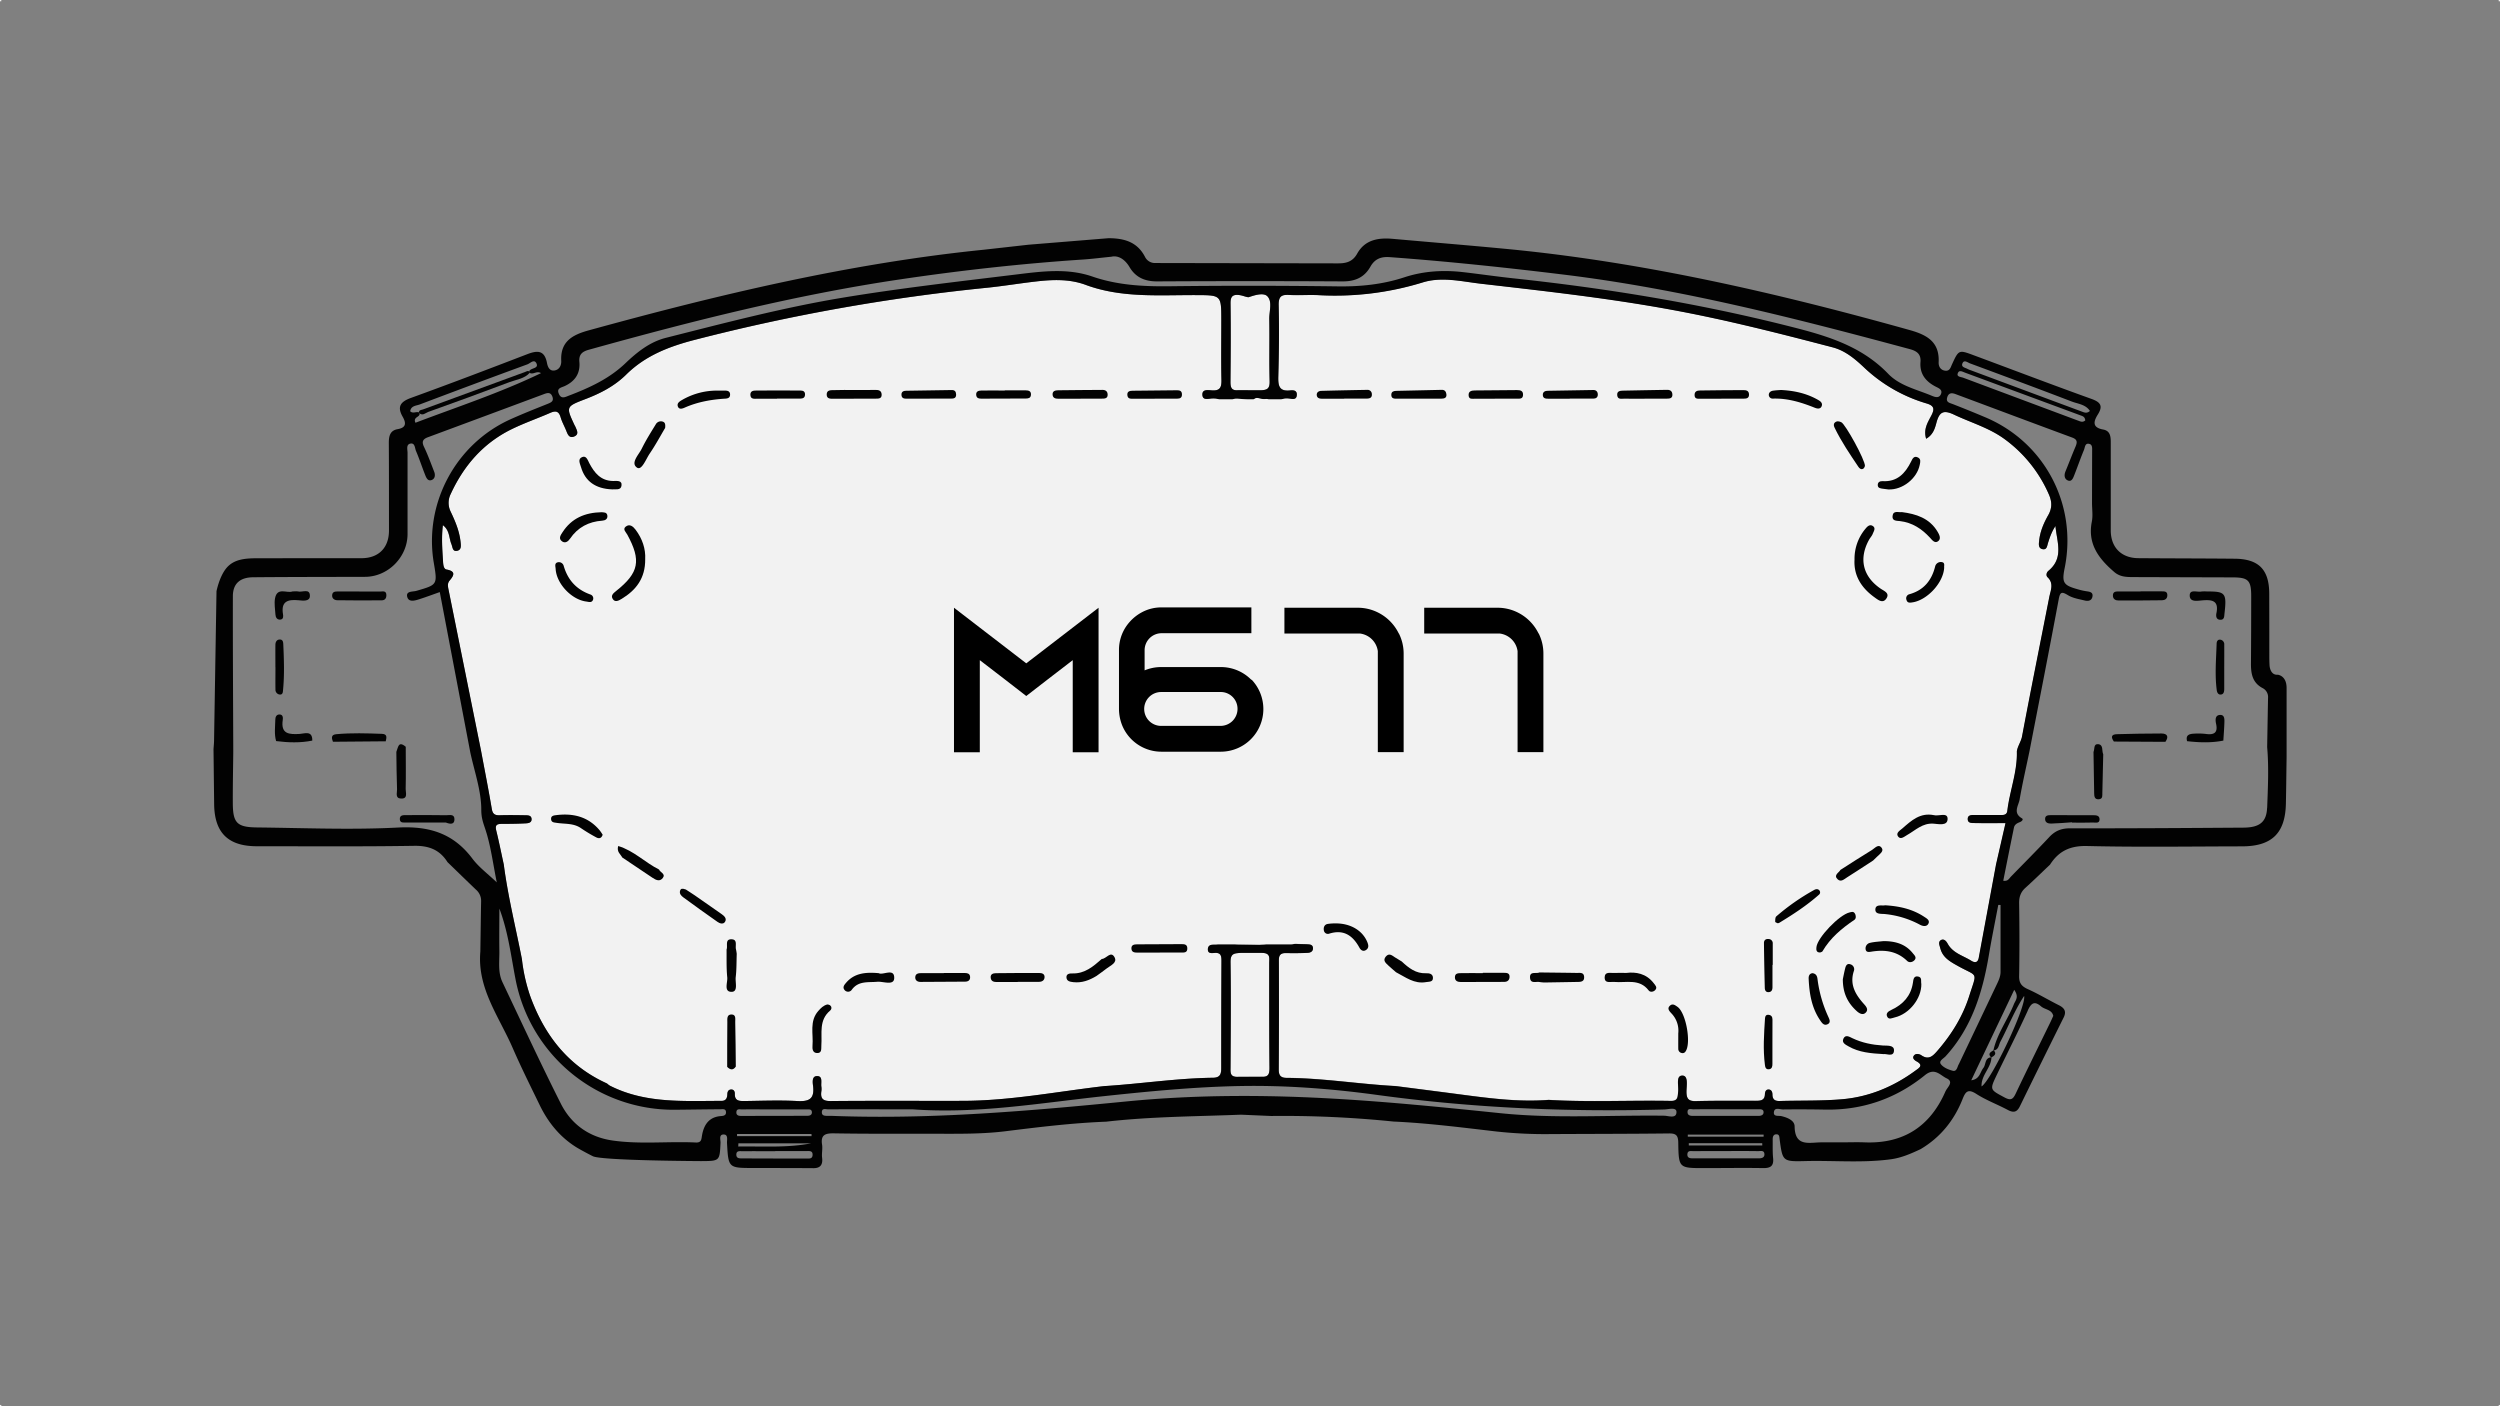 <svg xmlns="http://www.w3.org/2000/svg" viewBox="0 0 1920 1080"><rect x="0" y="0" width="1920" height="1080" fill="#808080" stroke="none"/><defs><style>.cls-1{fill:#f2f2f2;}.cls-2{fill:#020202;}</style></defs><g id="Capa_2" data-name="Capa 2"><g id="Capa_1-2" data-name="Capa 1"><rect class="cls-1" width="1" height="1"/><rect class="cls-1" x="1919" y="1079" width="1" height="1"/><rect class="cls-1" y="1079" width="1" height="1"/><rect class="cls-1" x="1919" width="1" height="1"/></g><g id="Capa_3" data-name="Capa 3"><path class="cls-1" d="M975.07,292.75c.17,5.88-1.9,6.84-7.16,7L951,299.66c-5.08.47-6-1.82-6-6.29.19-20.16.34-40.33.05-60.49-.07-5.44,1.88-6.86,6.76-6.28,2.63.31,6.28,2,7.33,1.58,5-1.72,11.5-3.58,14.27-.58,3.92,4.21,1.32,11.41,1.41,17.32C975.11,260.85,974.62,276.82,975.07,292.75Z"/><path class="cls-1" d="M1572.67,443.41c5,4.77,2.3,10.06,1.3,15.16-7,35.67-14.19,71.3-20.92,107-.79,4.21-3.42,7.48-4,11.59.46,15.66-5.51,30.31-7.32,45.62-.43,3.73-3.82,3.19-6.44,3.2-6.58.06-13.18,0-19.78,0-2.17,0-4.34.44-4.18,3.4.13,2.46,2.33,2.71,3.93,2.75,8,.16,16.09.07,25.08.07-2.62,11.49-4.94,21.56-7.25,31.65q-6.64,35.88-13.3,71.76c-.72,3.94-3.07,4-5.85,2.24-6.3-3.93-14-5.79-18-13-1-1.86-2.73-4-5-2.91-2.64,1.37-1.23,4.16-.69,6.33,1.79,7.12,7.42,10.24,13.37,13.56,15.71,8.81,15,3.78,8.95,22.84-5,16-13.75,30-24.74,42.63-3.4,3.9-6.6,7-12.12,3.2-1.53-1.05-4.36-1.67-5.77.32s.62,3.57,2.08,4.36c5.61,3.06,1.88,5.1-.72,7-16.82,12.38-35.63,20.27-56.39,22.08-15.57,1.35-31.28.9-46.94,1.32-3.62.09-6.71-.24-6.75-5,0-1.89-.7-3.81-2.89-3.9s-2.84,1.77-2.91,3.72c-.16,4.69-3.38,4.94-7,4.94-15.35,0-30.72-.16-46.07.24-5.72.16-7.18-2-7.16-7.31,0-4.45,1.66-12.35-3.22-12.28-5.12.07-2.64,7.89-3.17,12.33-.41,3.71.06,7.2-5.51,7.11-31.31-.6-62.63,1.07-93.91-.79-23.42,1.82-46.52-1.36-69.61-4.4-15.93-2.11-31.88-4.14-47.81-6.2-27.94-1.48-55.66-6.1-83.69-6.29-4.63,0-6.26-1.79-6.22-6.46q.27-42,.09-84c0-4.68,2.15-5.48,6-5.39,5.41.13,10.84.08,16.24-.2,2.17-.1,4.23-1.19,3.93-3.94-.27-2.35-2.26-2.48-4.09-2.6-1.5-.09-3-.11-4.5-.15-17.69-.52-17.65-.52-17.65-18.64q0-196-.13-392.08c0-6.27,1.36-9,7.9-8.32,2.23.22,6,1.58,6.1-2.91.12-3.65-3.13-3.51-5.23-3.29-8.23.87-9.15-3.49-9-10.31.51-18.37.72-36.74.29-55.1-.16-6.69,2-8.28,8.12-7.92,7.5.45,15.06-.23,22.57.18a228.68,228.68,0,0,0,80.11-9.84c14.74-4.5,29.89-.61,44.78,1.09,48.66,5.61,97.38,11,145.55,19.86,41.92,7.66,83.24,18.21,124.44,29,9.58,2.53,17.14,8.93,24.07,15.48a118.27,118.27,0,0,0,48,27.59c5.43,1.63,6.33,3.91,3.78,8.92-2.71,5.32-6.45,10.67-4.16,18.17,5.39-3.07,6.75-8,7.89-12.28,2.18-8.13,5.17-10.19,13.52-6.23,13,6.16,27,10.14,38.77,18.75a103.58,103.58,0,0,1,34,42.35c2.53,5.66,2.7,10.63-.47,16.19-3.42,6-6.15,12.42-6.91,19.4-.27,2.55-.88,5.95,2.68,6.64,3.29.61,3.4-2.54,4.12-4.81,1.4-4.45,2.93-8.85,5.72-13,1,12,6.72,24.52-5.48,34.49C1571.73,439.81,1571.32,442.11,1572.67,443.41Z"/><path class="cls-1" d="M975,820.13c0,4.89-.9,7.09-6.31,6.77L951.2,827c-6.87.41-6.16-3.33-6.15-7.73.13-26.76.42-53.54,0-80.31-.1-6.65,2.57-6.83,7.78-7.18l16.06,0c7.16,0,5.84,4,5.86,8.08C974.77,766.59,974.69,793.35,975,820.13Z"/><path class="cls-1" d="M974.87,312.18q.12,37.4,0,74.81,0,89.26,0,178.52c0,3.89-.3,7.78-.48,11.67.14,47.56.16,95.1.5,142.64.06,6.39-3.85,5.26-7.63,5.74L951,725.28c-4.16-.2-5.9-.95-5.88-5.46q.4-69.52.54-139-.18-79.49-.4-159-.08-52.41,0-104.8c0-12,0-12,12.82-9.91,1.52.47.65,4.31,3.71,2.64,1.1-7.19,6.54-2.69,9.82-3.27C975.78,305.68,974.87,309.7,974.87,312.18Z"/><path class="cls-1" d="M938,738.16q-.19,41.07-.17,82.15c0,4.45-.7,7.36-6.31,7.44-28,.36-55.71,4.7-83.63,6.42-36.1,4.19-71.91,11.23-108.42,11.32-33.72.09-67.45-.17-101.18.16-6.05.05-8.37-1.59-7.52-7.52a12.91,12.91,0,0,0,0-3.62c-.45-3,1.29-8-3.18-8.08s-3.45,5.3-3.16,7.94c1.15,10.12-3.66,11.7-12.48,11.21-13.2-.73-26.5-.17-39.73,0-4.14,0-8.12.29-7.92-5.66,0-1.59-.67-3.07-2.48-3.18-2.21-.11-3.18,1.37-3.26,3.4-.09,3-.86,5.33-4.52,5.33-29.13,0-58.55,2.15-85.79-11.73a13.65,13.65,0,0,1-2.08-1.61c-30-13.57-48.32-37.38-59.17-67.58a133.17,133.17,0,0,1-6.22-28c-4.75-24.17-10.72-48.12-13.92-72.6-1.92-8.74-3.66-17.53-5.81-26.21-1.14-4.57,1.07-5,4.63-5,6,0,12.05-.09,18.05-.4,2-.11,4.61-.47,4.48-3.31s-2.64-2.87-4.73-2.91c-6.62-.11-13.24-.22-19.86,0-3.56.07-5.28-.91-5.95-4.83-2.55-15.08-5.53-30.08-8.35-45.12q-12.45-61.8-24.94-123.57c-.49-2.42-.89-4.66.94-6.8,3.34-3.92,4.81-7.11-2.44-8.41-2.3-.41-2.53-3.92-2.68-6.27-.54-9-1.3-17.94-.11-27.8,5.32,4,4.61,9.86,6.53,14.49,1,2.4.81,6.16,4.63,5.17,3.26-.85,2.69-4.16,2.41-6.91-.89-8.21-4.06-15.7-7.53-23a15.2,15.2,0,0,1,0-13.76c10-21.7,24.94-38.94,46.57-49.59,9.66-4.75,19.93-8.3,29.8-12.62,4.16-1.83,6.6-1.43,8,3.34,1.09,3.73,3.1,7.17,4.51,10.8,1.05,2.71,2.31,5.37,5.71,4.07,4.23-1.61,2.32-4.72,1.18-7.47-.24-.56-.58-1.05-.83-1.59-6.43-13.85-6.5-14,8.26-19.66,11.66-4.43,22.6-10.07,31.48-18.84,14.85-14.69,33-21.67,53-26.82A1496.5,1496.5,0,0,1,757.94,221c12.57-1.29,25-3.37,37.56-4.81,12.91-1.49,25.79-2.05,38.34,2.6,27.54,10.2,56.31,7.74,84.81,7.85,19.26.05,19.28,0,19.32,19.1,0,15.35-.24,30.72.1,46.06.13,5.64-1.08,8.46-7.36,8-2.6-.18-7.23-1.06-7.28,3-.06,5.19,4.88,3.27,7.7,3.2,4.77-.12,7,.91,7,6.42q-.43,132.31-.51,264.62.2,71.29.4,142.61c0,3.6-1,5.73-5,5.64-2.5,0-5.23.47-5.38,3.55-.18,3.76,3.08,3.15,5.25,3C937.75,731.54,938.06,734.42,938,738.16Z"/><path class="cls-2" d="M1749.21,518.17c-4.07.38-6-3.4-6.21-7.45-.12-2.41-.16-4.81-.16-7.22,0-16,0-31.91-.07-47.88-.13-18.25-8.16-26.35-26.49-26.53-24.71-.24-49.39-.22-74.09-.42-13-.09-21.09-8.26-21.13-21.25,0-22.28,0-44.55,0-66.83,0-4.58.06-9.64-5.82-10.71-8.59-1.54-7.43-6.24-4.1-11.56,4.14-6.6,2.11-9.47-5-12-30.25-10.87-60.27-22.32-90.4-33.51-11.37-4.23-11.43-4.2-16.54,6.87-1.14,2.44-1.67,5.44-5.32,5s-5.14-3.38-5-6.48c.76-15.67-9-21-22.16-24.7-102-28.53-205-52.37-310.73-62.42-28.75-2.73-57.56-5.1-86.33-7.65-11.14-1-21.4.68-27.36,11.39-3.53,6.33-8.65,7.49-15,7.45l-140-.27a8.47,8.47,0,0,1-8-4.85c-6-11.46-16-14.17-28-14.21l-61.42,5-34.19,3.83c-103.24,10.43-203.7,34.49-303.49,61.92-12.35,3.4-21.95,8.39-21.17,23.49.16,3.22-1.31,6.82-5.3,7.36s-5.16-3.29-5.66-5.86c-1.92-9.89-7.42-9.62-15.12-6.67-29.71,11.43-59.46,22.75-89.37,33.6-8,2.91-10.76,6.67-6.35,14.41,2.68,4.7,3,8.39-3.83,9.57-6.1,1.06-6.82,5.71-6.78,11,.14,22.28.1,44.55.12,66.83,0,13.22-7.92,21.25-21.05,21.27q-39.3,0-78.59.05c-9.46,0-19.64.06-25.82,8.32-5,6.62-7,17-7,17l-1.87,114.08c0,2.4-.27,4.79-.43,7.19q.24,21.13.49,42.28c.25,21.9,10.7,32.3,32.77,32.3,40.25,0,80.49.33,120.72-.32,11.4-.2,19.73,3,25.72,12.51,7.3,7.07,14.59,14.18,21.93,21.21a11.3,11.3,0,0,1,3.89,8.74c-.25,12.91-.4,25.82-.59,38.75-2.5,28.25,14.39,50,24.81,74,6.45,14.82,13.69,29.33,20.76,43.89,6.54,13.5,15.71,24.79,28.68,32.73,0,0,5.42,3.2,12.2,6.58s83,3.73,83,3.73c14.4-.08,14.34,0,15-14,.11-2.37-1.48-6.51,2.48-6.44,3.58.06,2.37,4.15,2.5,6.57,1.08,19.17,1,19.15,20.45,19.17q22.51,0,45,.11c5.61.29,8.34-1.92,7.58-8-.42-3.24.48-6.67,0-9.91-1.23-7.69,2.35-8.92,9.17-8.81,25.59.44,51.19.27,76.8.31,18.35,0,36.67.33,55-1.95,25.64-3.2,51.34-6.33,77.22-7.33,34.39-3.94,69-4,103.49-5.37l23.15,1a831,831,0,0,1,94,4.27c26.44,1.19,52.68,4.59,78.94,7.63a343.38,343.38,0,0,0,41.43,2c30.4-.18,60.79-.14,91.17-.5,5.59-.08,7.09,1.61,7.17,7.12.29,19.5.5,19.5,19.89,19.5,15,0,30.09-.26,45.14,0,5.71.09,8.42-1.49,7.81-7.64-.49-4.77-.26-9.62-.33-14.43,0-2,.54-3.81,2.75-3.88,2.48-.08,2.35,2,2.59,3.87,2.26,16.85,2.28,17.12,19.56,16.69,21.94-.56,43.91,1.59,65.81-1.38,8.19-1.1,15.55-4.34,22.89-7.79,15.19-9,25.72-22.06,32.18-38.32,2.31-5.86,4.16-8.25,10.65-4.07,7.5,4.83,16.07,8,24,12.21,4.26,2.29,7,2.11,9.35-2.59q16.73-34.26,33.72-68.41c2.24-4.54.6-7.18-3.61-9.31-8-4-15.74-8.7-23.91-12.37-4.76-2.16-6.82-4.6-6.71-10.06.34-18.61.29-37.23,0-55.86-.08-4.88,1.17-8.61,4.79-11.88,6.44-5.81,12.64-11.88,18.93-17.83,6.64-10.36,15.32-14.61,28.38-14.31,39.69.95,79.42.33,119.15.26,22.82-.06,33.11-10.07,33.62-32.72.25-12,.36-24,.54-36v-53C1756.06,518.68,1749.21,518.17,1749.21,518.17ZM1507.33,278.7c1.29-2.49,3.86-.29,5.59.36,26.13,9.68,52.25,19.37,78.27,29.34,4.76,1.82,10.58,2.17,13.87,7.21-2.33,2.12-4.32,1.2-6.2.49q-42.61-15.81-85.21-31.7a18,18,0,0,1-2.48-1C1509.27,282.3,1505.65,282,1507.33,278.7Zm-3.86,8.36c.9-3.42,3.7-1.59,5.91-.78q44.16,16.35,88.32,32.68c1.61.59,3.53,1,3.78,3.92-1.94,1.7-3.62.87-5.3.24q-44.16-16.47-88.34-33C1506.16,289.48,1502.81,289.46,1503.47,287.06ZM433.62,296.53c8-3.65,12.16-9.78,11.34-18.62-.52-5.74,2.23-7.91,7.31-9.32,78.74-21.91,157.91-42,238.87-54,46.71-6.93,93.64-12.17,140.78-15.28,6.31-.42,12.59-1.23,21.56-2.14,4.72-1.14,10,1.25,14,7.94,4.65,7.92,11.79,11.05,21.16,11q71.39-.39,142.77,0c9.37,0,16.4-3.09,21-11.2,3.36-6,8.06-7.93,14.9-7.43,44.74,3.28,89.29,8,133.8,13.44,90.31,11.05,178.13,33.65,265.72,57.23,5.41,1.47,8.59,3.89,8.1,9.88-.72,9,3.91,14.83,11.42,18.77,2.44,1.28,5.64,2.37,4.37,5.68-1.55,4-5.24,2.24-7.76,1.19-11.35-4.68-24.07-7.5-32.76-16.53-21.83-22.68-50.1-30.07-79.3-37.38-68.68-17.2-138.27-28.48-208.56-36-12.86-1.38-25.66-3.26-38.5-4.74-15.41-1.79-30.6-.9-45.47,4-16.44,5.39-33.27,7.14-50.63,6.92q-65.06-.87-130.1-.09c-20,.22-39.6-.88-58.7-7.47s-38.66-4-58.1-1.62c-44.47,5.44-89,10.48-133.22,17.79-46,7.6-91,19.49-136.18,30.89-12.31,3.11-22.11,10.94-31.06,19.47-12.52,12-27.69,18.9-43.48,24.94-2.67,1-5.8,2.91-7.65-1.28C427.22,298.09,431,297.73,433.62,296.53Zm541.45-3.78c.17,5.88-1.9,6.84-7.16,7L951,299.66c-5.08.47-6-1.82-6-6.29.19-20.16.34-40.33.05-60.49-.07-5.44,1.88-6.86,6.76-6.28,2.63.31,6.28,2,7.33,1.58,5-1.72,11.5-3.58,14.27-.58,3.92,4.21,1.32,11.41,1.41,17.32C975.11,260.85,974.62,276.82,975.07,292.75ZM945.05,739c-.1-6.65,2.57-6.83,7.78-7.18l16.06,0c7.16,0,5.84,4,5.86,8.08,0,26.77-.06,53.53.21,80.31,0,4.89-.9,7.09-6.31,6.77L951.2,827c-6.87.41-6.16-3.33-6.15-7.73C945.18,792.52,945.47,765.74,945.05,739Zm.18-317.17q-.08-52.41,0-104.8c0-12,0-12,12.82-9.91,1.52.47.65,4.31,3.71,2.64,1.1-7.19,6.54-2.69,9.82-3.27,4.23-.78,3.32,3.24,3.32,5.72q.12,37.4,0,74.81,0,89.26,0,178.52c0,3.89-.3,7.78-.48,11.67.14,47.56.16,95.1.5,142.64.06,6.39-3.85,5.26-7.63,5.74L951,725.28c-4.16-.2-5.9-.95-5.88-5.46q.4-69.52.54-139Q945.45,501.29,945.23,421.8ZM322.44,310.6q41.26-15.62,82.67-30.81c2.09-.76,5.15-4.34,6.89-.69s-3.11,3.49-4.89,5.15a1.48,1.48,0,0,0-.43,2.1c3,1.65,5.44-1.88,8.81.22-31.29,15.1-64.22,25.88-96.41,38.1-2.31-4.95,4.68-4.08,2.88-7.88-2.19-1-4.76,1.17-6.93-.94C315.63,311.54,319.68,311.65,322.44,310.6Zm40.4,348.88c-14.52-19.35-33-25.19-57.09-23.93-36,1.88-72.17.33-108.26-.07-15.54-.16-18.61-3.44-18.69-18.63-.07-13.22.22-26.45.35-39.67-.13-39.75-.38-79.48-.31-119.23,0-9.64,5.37-14.52,15.63-14.61,28.6-.27,57.21-.24,85.84-.33C298,443,313,427.84,313,410.15c0-20.79,0-41.57,0-62.35,0-2.53-1.23-6.35,2.06-7.09,3.69-.85,3.49,3.47,4.43,5.64,2.59,6.06,4.62,12.36,7.06,18.47.87,2.17,2.06,5,5.06,3.8,2.51-1.05,2.82-3.82,1.86-6.28-2.51-6.44-4.86-12.95-7.83-19.17-2-4.1-.76-6,3.08-7.41q44.36-16.44,88.66-32.95c2.54-.94,5.32-2.08,6.78,1.63s-.95,4.66-3.72,5.78c-9.48,3.8-19,7.56-28.28,11.74-42.25,19-66.7,64.81-59,110.31,2.85,16.84,2.85,16.8-13.33,21.48-2.86.84-8.25,0-7.07,4.65,1.12,4.34,5.93,2.88,9.38,1.76,5.07-1.63,10.06-3.49,15.61-5.45,7.88,41.43,15.68,82.36,23.47,123.28,3.15,14.65,8.43,29.3,8.41,43.94,0,6.19,1.39,9.75,3.13,15,4.18,12.64,5.82,26.14,8.77,40.73C374.56,671,367.73,666,362.84,659.48ZM553.63,857.15c-9.06.69-13,6.57-14.45,14.67-.54,3.07-.33,5.86-4.88,5.62-21.32-1-42.77,1.54-64-1.55-17.9-2.61-31.56-12.41-39.55-28.25-15.55-30.82-30.07-62.17-44.88-93.37-3.62-7.65-2.23-16-2.35-24-.17-10.83,0-21.65,0-32.48,6.73,17.76,8.9,36.21,12.42,54.33A123.53,123.53,0,0,0,518.65,852.29c11.45-.11,22.88-.31,34.33-.38,1.9,0,4.66-.74,4.59,2.53C557.53,856.72,555.55,857,553.63,857.15Zm65.88,32.61q-24.74,0-49.46-.11c-2.1,0-4.58.11-4.54-2.93,0-3.2,2.75-2.57,4.68-2.59,8.39-.07,16.79,0,25.18,0V884c8.1,0,16.18,0,24.28,0,2.08,0,4.51-.27,4.42,2.91S621.61,889.77,619.51,889.76Zm-53.46-17.2c0-.56,0-1.1,0-1.66h57.18c0,.56.06,1.1.07,1.66ZM623,878.07c-18.57,3.6-37.29,2.17-56,2.45,0-.82.06-1.63.09-2.45Zm-2.78-21.15c-17.09.09-34.18.09-51.27.1-2,0-3.62-.68-3.4-3,.23-2.68,2.49-2,4.08-2,8.4-.07,16.79,0,25.18,0v0c8.39,0,16.8,0,25.19,0,1.39,0,3.22-.22,3.51,1.82C623.81,856.14,622.06,856.92,620.2,856.92Zm10.61-18.79a12.91,12.91,0,0,0,0-3.62c-.45-3,1.29-8-3.18-8.08s-3.45,5.3-3.16,7.94c1.15,10.12-3.66,11.7-12.48,11.21-13.2-.73-26.5-.17-39.73,0-4.14,0-8.12.29-7.92-5.66,0-1.59-.67-3.07-2.48-3.18-2.21-.11-3.18,1.37-3.26,3.4-.09,3-.86,5.33-4.52,5.33-29.13,0-58.55,2.15-85.79-11.73a13.65,13.65,0,0,1-2.08-1.61c-30-13.57-48.32-37.38-59.17-67.58a133.17,133.17,0,0,1-6.22-28c-4.75-24.17-10.72-48.12-13.92-72.6-1.92-8.74-3.66-17.53-5.81-26.21-1.14-4.57,1.07-5,4.63-5,6,0,12.05-.09,18.05-.4,2-.11,4.61-.47,4.48-3.31s-2.64-2.87-4.73-2.91c-6.62-.11-13.24-.22-19.86,0-3.56.07-5.28-.91-5.95-4.83-2.55-15.08-5.53-30.08-8.35-45.12q-12.45-61.8-24.94-123.57c-.49-2.42-.89-4.66.94-6.8,3.34-3.92,4.81-7.11-2.44-8.41-2.3-.41-2.53-3.92-2.68-6.27-.54-9-1.3-17.94-.11-27.8,5.32,4,4.61,9.86,6.53,14.49,1,2.4.81,6.16,4.63,5.17,3.26-.85,2.69-4.16,2.41-6.91-.89-8.21-4.06-15.7-7.53-23a15.2,15.2,0,0,1,0-13.76c10-21.7,24.94-38.94,46.57-49.59,9.66-4.75,19.93-8.3,29.8-12.62,4.16-1.83,6.6-1.43,8,3.34,1.09,3.73,3.1,7.17,4.51,10.8,1.05,2.71,2.31,5.37,5.71,4.07,4.23-1.61,2.32-4.72,1.18-7.47-.24-.56-.58-1.05-.83-1.59-6.43-13.85-6.5-14,8.26-19.66,11.66-4.43,22.6-10.07,31.48-18.84,14.85-14.69,33-21.67,53-26.82A1496.5,1496.5,0,0,1,757.94,221c12.57-1.29,25-3.37,37.56-4.81,12.91-1.49,25.79-2.05,38.34,2.6,27.54,10.2,56.31,7.74,84.81,7.85,19.26.05,19.28,0,19.32,19.1,0,15.35-.24,30.72.1,46.06.13,5.64-1.08,8.46-7.36,8-2.6-.18-7.23-1.06-7.28,3-.06,5.19,4.88,3.27,7.7,3.2,4.77-.12,7,.91,7,6.42q-.43,132.31-.51,264.62.2,71.29.4,142.61c0,3.6-1,5.73-5,5.64-2.5,0-5.23.47-5.38,3.55-.18,3.76,3.08,3.15,5.25,3,4.92-.36,5.23,2.52,5.21,6.26q-.19,41.07-.17,82.15c0,4.45-.7,7.36-6.31,7.44-28,.36-55.71,4.7-83.63,6.42-36.1,4.19-71.91,11.23-108.42,11.32-33.72.09-67.45-.17-101.18.16C632.28,845.7,630,844.06,630.81,838.13ZM1278,856.86c-41.84-.54-83.78,2.37-125.5-1.91-42.23-4.35-84.42-8.63-126.8-11.09-53.44-3.11-106.84-3.2-160.12,2-75.23,7.36-150.46,14-226.16,11.15-1.21,0-2.42,0-3.61,0-2.12-.06-4.72.07-4.63-2.88.09-3.34,3.07-2.15,4.84-2.15,17.17-.09,34.35-.05,51.51,0h13.56c49.32,3.62,97.78-4.88,146.52-10.11,34.68-3.72,69.46-7.1,104.38-7.79,35.13-.67,70.13,2,104.92,6.73,73.49,10.11,147.29,13.36,221.4,11.26,3.18-.09,9.22-2,9.22,1.94C1287.56,859.45,1281.36,856.9,1278,856.86Zm72.72,32.75-50.44,0c-2.19,0-4.5-.14-4.38-3.11.17-3.24,2.93-2.39,4.8-2.41,8.39-.1,16.8-.05,25.21-.05V884c8.1,0,16.2-.07,24.3.07,1.83,0,4.72-.9,4.87,2.3C1355.23,889,1353.06,889.61,1350.75,889.61Zm-54.49-16.67c0-.53,0-1,0-1.56h58.22c0,.53,0,1,0,1.56Zm57.18,6.76H1297L1297,878h56.38C1353.42,878.54,1353.42,879.12,1353.44,879.7ZM1350.55,857q-25.29,0-50.58,0c-1.92,0-3.89-.51-3.94-2.73-.11-3.58,2.89-2.28,4.62-2.32,8.12-.14,16.26-.05,24.38-.05,8.45,0,16.87,0,25.3,0,1.72,0,4.05-.2,4.09,2.27C1354.44,856.39,1352.48,857,1350.55,857Zm10.7-16.33c0-1.89-.7-3.81-2.89-3.9s-2.84,1.77-2.91,3.72c-.16,4.69-3.38,4.94-7,4.94-15.35,0-30.72-.16-46.07.24-5.72.16-7.18-2-7.16-7.31,0-4.45,1.66-12.35-3.22-12.28-5.12.07-2.64,7.89-3.17,12.33-.41,3.71.06,7.2-5.51,7.11-31.31-.6-62.63,1.07-93.91-.79-23.42,1.82-46.52-1.36-69.61-4.4-15.93-2.11-31.88-4.14-47.81-6.2-27.94-1.48-55.66-6.1-83.69-6.29-4.63,0-6.26-1.79-6.22-6.46q.27-42,.09-84c0-4.68,2.15-5.48,6-5.39,5.41.13,10.84.08,16.24-.2,2.17-.1,4.23-1.19,3.93-3.94-.27-2.35-2.26-2.48-4.09-2.6-1.5-.09-3-.11-4.5-.15-17.69-.52-17.65-.52-17.65-18.64q0-196-.13-392.08c0-6.27,1.36-9,7.9-8.32,2.23.22,6,1.58,6.1-2.91.12-3.65-3.13-3.51-5.23-3.29-8.23.87-9.15-3.49-9-10.31.51-18.37.72-36.74.29-55.1-.16-6.69,2-8.28,8.12-7.92,7.5.45,15.06-.23,22.57.18a228.68,228.68,0,0,0,80.11-9.84c14.74-4.5,29.89-.61,44.78,1.09,48.66,5.61,97.38,11,145.55,19.86,41.92,7.66,83.24,18.21,124.44,29,9.58,2.53,17.14,8.93,24.07,15.48a118.27,118.27,0,0,0,48,27.59c5.43,1.63,6.33,3.91,3.78,8.92-2.71,5.32-6.45,10.67-4.16,18.17,5.39-3.07,6.75-8,7.89-12.28,2.18-8.13,5.17-10.19,13.52-6.23,13,6.16,27,10.14,38.77,18.75a103.58,103.58,0,0,1,34,42.35c2.53,5.66,2.7,10.63-.47,16.19-3.42,6-6.15,12.42-6.91,19.4-.27,2.55-.88,5.95,2.68,6.64,3.29.61,3.4-2.54,4.12-4.81,1.4-4.45,2.93-8.85,5.72-13,1,12,6.72,24.52-5.48,34.49-1.54,1.26-2,3.56-.6,4.86,5,4.77,2.3,10.06,1.3,15.16-7,35.67-14.19,71.3-20.92,107-.79,4.21-3.42,7.48-4,11.59.46,15.66-5.51,30.31-7.32,45.62-.43,3.73-3.82,3.19-6.44,3.2-6.58.06-13.18,0-19.78,0-2.17,0-4.34.44-4.18,3.4.13,2.46,2.33,2.71,3.93,2.75,8,.16,16.09.07,25.08.07-2.62,11.49-4.94,21.56-7.25,31.65q-6.64,35.88-13.3,71.76c-.72,3.94-3.07,4-5.85,2.24-6.3-3.93-14-5.79-18-13-1-1.86-2.73-4-5-2.91-2.64,1.37-1.23,4.16-.69,6.33,1.79,7.12,7.42,10.24,13.37,13.56,15.71,8.81,15,3.78,8.95,22.84-5,16-13.75,30-24.74,42.63-3.4,3.9-6.6,7-12.12,3.2-1.53-1.05-4.36-1.67-5.77.32s.62,3.57,2.08,4.36c5.61,3.06,1.88,5.1-.72,7-16.82,12.38-35.63,20.27-56.39,22.08-15.57,1.35-31.28.9-46.94,1.32C1364.38,845.76,1361.29,845.43,1361.25,840.69Zm133-2.8c-11.76,27.24-32.41,40.67-62.32,39.46-6-.23-12,0-18,0-5.1,0-10.22,0-15.32,0-9.26.07-20.14,3.62-20.34-12.3-.06-4.55-5.48-6.72-10.06-7.83-2.37-.56-6.52.71-5.8-3.4.63-3.56,4.54-1.73,6.94-1.75q16.23-.2,32.45.13c28.77.5,54.41-8.49,76.56-26.46,7.56-6.13,11.7.11,16.64,2.44C1500.84,830.91,1495.54,835,1494.3,837.89Zm9.94-20.31c-1,2.07-1.5,5.52-4.36,4.81-3.32-.83-7.19-2.44-9.18-5s1.92-4.32,3.61-6.18c20.08-22,28.36-49,33.17-77.53,2.17-12.93,4.81-25.8,7.25-38.7l1.74.06c0,17.14,0,34.27,0,51.39,0,3.69-1.63,7-3.18,10.22Q1518.75,787.13,1504.24,817.58Zm53.11-41.44c2.65-5.77,5.11-7.67,10.31-3.17,3,2.57,8.3,2.32,9.3,7.27-.92,2-1.63,3.69-2.43,5.3-8.8,18.08-17.77,36.09-26.38,54.27-2.13,4.52-3.82,5.66-8.7,3-11.12-6-11.41-5.68-5.93-17.16C1541.42,809.12,1549.74,792.81,1557.35,776.14Zm-2.8-11.31c2.14,7.51-25.17,65-32.66,69.55-.41-8.73,7.47-14.3,7.58-22.35-5.26.29-4.09,5.46-6.18,8.14-2.65,3.36-2.68,8.66-9.32,9.51,10.82-22.77,21.63-45.52,33-69.46,3.93,5.54.89,8.16-.21,10.91-4.81,12.08-12.93,22.71-15.79,35.68,4.1-.38,4.07-4.27,5.37-6.75C1542.36,788.58,1547,776.35,1554.55,764.83Zm186.63-144.41c-.44,10.94-5.79,15.13-18.07,15.22-44.47.31-88.95.6-133.42.53-6.62,0-11.38,2-15.79,6.71-9.62,10.3-19.62,20.27-29.46,30.39-1.41,1.45-2.24,3.71-5.89,3.15,2.73-13.67,5.42-27.27,8.23-40.87.47-2.24,2.36-3.34,4.43-4.1,1.48-.53,3.18-2.1,1.62-3-7.1-4.2-2.53-9.73-1.71-14.43,2.15-12.39,5-24.67,7.55-37,7.55-38.93,15.21-77.83,22.48-116.8,1.12-6.08,2.63-5.77,7.27-3,3.73,2.22,8.43,2.95,12.79,4,2.4.58,5.1.27,5.79-2.79.75-3.29-1.54-3.94-4.24-4.28a48.8,48.8,0,0,1-7-1.56c-11.12-3.09-12.33-5.11-10-16.53,9.73-48.57-15.41-96.29-60.92-115.53q-12.45-5.26-25-10.15c-2.57-1-5.52-1.35-4.29-5.3,1.14-3.65,3.75-3.36,6.51-2.33,29.8,11.1,59.59,22.3,89.43,33.31,4,1.47,4,3.51,2.62,6.84-2.71,6.34-5.15,12.8-7.78,19.18-1.19,2.91-.87,5.92,2,7s3.94-2.06,4.81-4.27c2.52-6.4,4.78-12.93,7.42-19.3.79-1.89.72-5.57,4.25-4.53,2.33.68,2,3.4,2,5.51q-.06,19.86-.09,39.75c0,4.81.78,9.78-.15,14.41-3.38,17.13,5.32,28.45,17.24,38.68,4.36,3.75,9.26,3.87,14.36,3.89q38.4.13,76.8.24c11.75.05,14,2.31,14,14.37q0,25.74-.18,51.49c-.08,7.88,1,15,8.93,19.15a7.63,7.63,0,0,1,4.19,7.43c-.25,12.61-.45,25.23-.68,37.85C1742.52,589.24,1741.77,604.85,1741.18,620.42Z"/><path class="cls-2" d="M1424.27,429.79a35.89,35.89,0,0,1,8.4-23.71c1.29-1.59,3.12-3.52,5.32-2.29,3,1.65,1,4.23.24,6.27-.65,1.64-2,3-2.84,4.56-8,14.55-4.71,28.17,9,37.51,2.64,1.79,6.92,3.29,4.5,7.28-2.73,4.51-6.52,1.3-9.23-.64C1429.59,451.56,1423.55,442.08,1424.27,429.79Z"/><path class="cls-2" d="M1446.45,722.77c8.8,0,16.69,2,22.49,9.2,1.28,1.59,3.3,3.29,1.4,5.4-1.45,1.62-4,2.23-5.68.6-7.88-7.62-17.26-8.75-27.48-7.09-1.59.25-3.93.74-4.37-1.74a4.34,4.34,0,0,1,3-4.94C1439.28,723.3,1442.91,723.2,1446.45,722.77Z"/><path class="cls-2" d="M1076.59,738.46c5.28,4.94,10.79,9.32,18.64,9,2.46-.1,5.21.41,5.28,3.48.08,3.38-2.94,2.89-5.23,3.31-9.11,1.66-15.83-3.81-23.14-7.57-2-1.75-4.06-3.44-6-5.28s-4.34-3.79-1.82-6.77,4.78-.84,7,.61C1073.08,736.35,1074.85,737.39,1076.59,738.46Z"/><path class="cls-2" d="M1460.64,393.29c11,1.43,21,4.6,27.24,14.78,1.42,2.33,3.09,5.41.83,7.39-2.7,2.38-4.87-.76-6.55-2.58-6.28-6.78-13.58-11.58-23-12.68-2.63-.3-6.1,0-5.69-3.88C1454,391.72,1458,393.72,1460.64,393.29Z"/><path class="cls-2" d="M1392,747.4c2.71.4,3.57,2.14,3.83,4.42a98.53,98.53,0,0,0,8.37,29.22c.71,1.6,2.11,4.26-.57,5.55-2.84,1.37-4.38-.94-5.75-3-6.52-9.53-8.28-20.42-8.82-31.61C1388.92,749.93,1389.32,747.75,1392,747.4Z"/><path class="cls-2" d="M1415.3,752c.33-1.58.93-4.81,1.71-8,.51-2.11,1.34-4.38,4.17-3.39a3.93,3.93,0,0,1,2.59,5.13c-3.41,10.29,1.19,18.08,7.69,25.3,1.7,1.89,3.54,4.08,1.73,6.3-2.26,2.78-5.19,1-7.14-.75C1419.29,770.5,1415.24,763,1415.3,752Z"/><path class="cls-2" d="M1447.75,695.26c11.29.66,21.15,3,29.93,8.77,1.89,1.24,4.82,2.76,3.24,5.52-1.38,2.39-4.38,1.76-6.49.59a71.6,71.6,0,0,0-26.51-8.12c-3.1-.37-8,.48-7.62-3.88C1440.67,694.19,1445.65,695.81,1447.75,695.26Z"/><path class="cls-2" d="M1432.28,357.85c-.14.25-.45,1.58-1.27,2.09-1.57,1-2.92-.14-3.76-1.39-6.5-9.69-13.07-19.35-18.19-29.88-.69-1.42-1.15-2.9.07-4.11,1.49-1.46,3.36-1.06,5-.28C1417.23,325.7,1432.42,353.19,1432.28,357.85Z"/><path class="cls-2" d="M1413.45,668.09c8.06-5.13,16.06-10.36,24.22-15.31,2.24-1.37,5-5.09,7.52-1.53,1.74,2.47-1.51,4.67-3.42,6.52l-3.19,3.08c-6.69,4.34-13.35,8.74-20.09,13-2.15,1.35-4.63,3.85-7.15,1.47C1407.93,672.08,1412.18,670.36,1413.45,668.09Z"/><path class="cls-2" d="M1475.59,755.7c.19,11.17-9.31,23.1-20.43,25.67-1.9.44-4.49,1.94-5.72-.45-1.42-2.75.85-4.25,3.16-5.33,9-4.2,15-10.73,16.53-20.84.34-2.2.45-5.39,3.88-4.81S1475.07,753.72,1475.59,755.7Z"/><path class="cls-2" d="M1397.88,731.52c-3,.06-3.11-2-2.84-4.24.88-7.37,17.58-24.74,25.41-26.53,1.45-.32,2.9-1,4,.67s1.11,4.08-.25,5c-9.74,6.57-18.59,13.94-24.59,24.27C1399.33,731.1,1398.54,731.21,1397.88,731.52Z"/><path class="cls-2" d="M1026.08,709.17c11.71.06,20.71,5.91,24.13,14.65.81,2.07,1.14,4.13-.92,5.65-2.34,1.72-4.24.19-5.23-1.61-5.17-9.46-12.21-14.35-23.4-10.75a3.11,3.11,0,0,1-3.95-2.71c-.38-2.28.52-4.36,2.91-4.81A39.67,39.67,0,0,1,1026.08,709.17Z"/><path class="cls-2" d="M1493.13,435.91c-.53,11.5-12.83,24.78-24,26.65-2.28.39-4.3.76-5-2a3.23,3.23,0,0,1,2.33-4.21c10.91-3.05,17-10.47,19.7-21.19a4.45,4.45,0,0,1,5.55-3.37C1493.91,432.38,1492.89,434.78,1493.13,435.91Z"/><path class="cls-2" d="M1450.32,375.9c-1.48-.18-3-.34-4.44-.57-1.77-.26-3.77-.44-3.76-2.87,0-2.28,1.76-3,3.65-2.94,11.32.7,17.46-5.94,22-15.13,1-2.12,2.21-4.68,5.32-3,2.32,1.23,1.69,3.46,1.29,5.54C1472.3,367.5,1461.16,376.34,1450.32,375.9Z"/><path class="cls-2" d="M1367.8,299.51c10.69.54,19.87,2.73,28.35,7.53,1.9,1.07,3.81,2.44,2.9,4.86-1,2.66-3.81,1.85-5.38,1.22-10.3-4.13-20.75-7.34-32-7a2.94,2.94,0,0,1-3.21-2.5c-.22-2,1.3-3.3,3.27-3.58C1364.06,299.7,1366.45,299.62,1367.8,299.51Z"/><path class="cls-2" d="M1249.06,747.2c7.22-.89,15.25.37,21,7.9,1.18,1.55,3.15,3.29,1,5.41-1.43,1.41-3.8,1.57-4.85.18-7.14-9.4-17.34-5.72-26.49-6.56-2.93-.27-7.55,1.51-7.33-3.74.19-4.34,4.36-3,7.11-3.15S1244.86,747.2,1249.06,747.2Z"/><path class="cls-2" d="M1032.34,306.21c-5.72,0-11.44,0-17.17,0-2,0-3.71-.59-3.89-2.77s1.57-3.21,3.49-3.26c11.74-.33,23.48-.56,35.22-.77a3.28,3.28,0,0,1,3.59,3.23c.26,2.93-1.76,3.48-4.07,3.49-5.72,0-11.44,0-17.17,0Z"/><path class="cls-2" d="M1205.54,306.22c-5.42,0-10.83,0-16.25,0-2.24,0-4.44-.15-4.4-3.1,0-2.28,1.91-3,3.76-3q17.6-.41,35.19-.6c2.12,0,3.27,1.43,3.28,3.5,0,2.24-1.48,3.12-3.52,3.13-6,0-12,0-18.06,0Z"/><path class="cls-2" d="M1446.64,809.56c-9.92-.56-18.85-1.31-26.9-5.92-2.39-1.36-5.44-2.78-4-5.94,1.58-3.42,4.56-1.47,6.92-.35,7.4,3.54,15.24,5.08,23.37,5.6,3.38.22,8.86-.55,8.56,4C1454.28,812,1448.89,809.12,1446.64,809.56Z"/><path class="cls-2" d="M1263,306.22c-5.09,0-10.19.1-15.28-.05-2.17-.07-5.32,1-5.7-2.59s2.76-3.51,5-3.58c11.09-.3,22.18-.35,33.27-.61,2.67-.06,4,1.21,4.1,3.59.15,2.92-2,3.19-4.27,3.18-5.69,0-11.39,0-17.09,0Z"/><path class="cls-2" d="M1361.26,741.05q0,8.58,0,17.14c0,2-.67,3.63-2.91,3.77-2.41.15-3-1.7-3-3.57-.28-11.41-.51-22.81-.63-34.22,0-2.08,1.35-3.25,3.58-3a3.25,3.25,0,0,1,3.17,3.6c0,5.41,0,10.83,0,16.24Z"/><path class="cls-2" d="M1089,306.2c-5.39,0-10.79,0-16.19,0-2.11,0-4.39,0-4.28-3.14.08-2.45,2-2.83,3.78-2.88,11.68-.32,23.36-.5,35-.78,2.33-.06,3.24,1.41,3.51,3.26.43,2.89-1.52,3.51-3.87,3.51h-18Z"/><path class="cls-2" d="M1288.91,793.66a19.15,19.15,0,0,0-5.27-15.4c-1.47-1.62-3.68-3.78-.93-6.06,2-1.67,3.91-.13,5.61,1.06,6.57,4.61,10.7,28,6.17,34.26a2.61,2.61,0,0,1-3,1.18,3.2,3.2,0,0,1-2.57-3.23C1288.87,802.2,1288.91,798.92,1288.91,793.66Z"/><path class="cls-2" d="M1361.22,800.94c0,5.38,0,10.76,0,16.14,0,1.76-.22,3.8-2.55,4.11s-3-1.32-3.21-3.29c-1.54-11.94-.7-23.87.06-35.8.11-1.65.7-2.88,2.67-2.72,2.26.17,3.06,1.64,3.07,3.63C1361.26,789,1361.24,795,1361.22,800.94Z"/><path class="cls-2" d="M1185.89,754.56a35.39,35.39,0,0,1-3.57-.37c-2.65-.51-6.82,1.45-7.24-3.08-.51-5.55,4.61-3.08,7.18-4.27,9.61.12,19.21.21,28.81.37,2.31,0,5.27-.57,5.53,2.92.3,3.93-2.67,4-5.51,4C1202.69,754.28,1194.29,754.43,1185.89,754.56Z"/><path class="cls-2" d="M1322,306.23c-5.39,0-10.78,0-16.17,0-2,0-4.39.33-4.4-2.89,0-3,2.18-3.41,4.27-3.45,11.07-.18,22.15-.24,33.22-.29,2.22,0,4.23.44,4.32,3.32.1,3-2,3.25-4.18,3.25-5.68,0-11.37,0-17.06,0Z"/><path class="cls-2" d="M1148,306.23c-5.09,0-10.19.07-15.28,0-1.91-.05-4.56.72-4.82-2.47-.28-3.39,2.3-3.86,4.74-3.9,10.78-.16,21.56-.19,32.34-.28,2.63,0,4.89.46,4.71,3.83-.17,3.12-2.6,2.75-4.63,2.76-5.68.05-11.37,0-17.06,0Z"/><path class="cls-2" d="M1365.28,709.07c-.56-.31-1.91-.72-1.92-1.15,0-1.39,0-3.36.81-4.11a169.65,169.65,0,0,1,29.21-20.38c1.29-.72,2.93-.9,4,.52a2.3,2.3,0,0,1-.45,3.21c-9.39,8.32-19.87,15.13-30.56,21.63A4.63,4.63,0,0,1,1365.28,709.07Z"/><path class="cls-2" d="M495.51,429.51c.14,14.53-7,23.8-18.29,30.54-2.06,1.23-4.72,2.67-6.45.22-2-2.78.11-4.56,2.51-6.47,17.52-13.94,19.27-23.35,8.53-43.13-1-1.91-3.85-4.14-1.25-6.22,3-2.4,5.72-.1,7.57,2.37C493.34,413.74,495.94,421.55,495.51,429.51Z"/><path class="cls-2" d="M558.47,819.34c0-11.41,0-22.82.12-34.22,0-2.47-.57-6.2,3.46-6,3.36.19,2.56,3.67,2.61,5.81.28,11.4.32,22.8.44,34.2C563,822.22,560.74,821.68,558.47,819.34Z"/><path class="cls-2" d="M462.11,393.38c1.41.24,4-.22,4.35,2.62.32,2.67-1.73,3.73-3.94,3.88-10.48.74-18.82,5.13-24.78,13.9-1.47,2.17-3.72,3.67-6.07,2-3-2.14-1.13-4.76.33-7C438.92,398.05,449.17,393.63,462.11,393.38Z"/><path class="cls-2" d="M510.82,328.68c-3.51,5.9-7.32,13-11.85,19.67-2.86,4.2-6.13,13.2-9.7,10.81-5.28-3.54,1.28-9.86,3.6-14.6,3.15-6.42,7-12.52,10.73-18.61a4.49,4.49,0,0,1,5.43-2.13C510.68,324.38,511.17,325.74,510.82,328.68Z"/><path class="cls-2" d="M450.44,462c-11.34-1.32-23.07-13.65-23.71-25.09-.1-1.85-1.18-4.59,1.92-5.12a3.81,3.81,0,0,1,4.24,2.71c3.12,10.88,9.8,18.29,20.56,22.09a3.12,3.12,0,0,1,1.81,4.46C454.19,463,452.18,462.28,450.44,462Z"/><path class="cls-2" d="M846.17,736.48c3.43,0,6.9-6.58,9.8-1.31,2.33,4.25-3.07,6.28-6,8.58-2.55,2-5.25,3.86-7.88,5.79-5.46,3.32-11.2,5.51-17.78,4.76-2.51-.29-5.1-.68-5.28-3.63s2.67-3.12,4.54-3.07C833.16,747.87,839.64,742.19,846.17,736.48Z"/><path class="cls-2" d="M470.22,375.84c-12.83-.42-20.84-6.26-24-17.07-.83-2.81-2.77-6.35,1-7.79,3.11-1.2,4.18,2.47,5.38,4.77,3.94,7.46,8.81,13.54,18.29,13.65,2.77,0,7.17-.74,6.4,3.79C476.65,376.77,472.46,375.58,470.22,375.84Z"/><path class="cls-2" d="M552,300c1.79,0,3.58,0,5.37,0,2,.06,3.41.9,3.33,3.21s-1.7,2.82-3.64,2.94c-10.76.66-21.24,2.49-31.21,6.9-1.53.68-4.4,1.85-5.31-1.05-.75-2.41,1.44-3.74,3.24-4.8A53.31,53.31,0,0,1,552,300Z"/><path class="cls-2" d="M886.78,306.22c-5.4,0-10.8,0-16.2,0-2,0-4.43.36-4.76-2.69s1.93-3.41,4.06-3.45c11.4-.17,22.79-.23,34.19-.36,2,0,3.51.53,3.66,2.87.19,2.8-1.33,3.62-3.85,3.59-5.7-.07-11.4,0-17.1,0Z"/><path class="cls-2" d="M713.92,306.19h-18c-2,0-3.51-.58-3.6-3s1.64-3.06,3.5-3.09c11.72-.24,23.44-.34,35.17-.55,2.33,0,3.19,1.17,3.3,3.26.16,3-1.72,3.35-4.09,3.33-5.41-.06-10.82,0-16.24,0Z"/><path class="cls-2" d="M596.76,306.24c-5.08,0-10.17,0-15.26,0-2.31,0-5.17.48-5.22-3.16,0-3,2.5-3.12,4.48-3.14,11.36-.11,22.73-.08,34.1,0,1.92,0,3.49.7,3.4,3.13s-1.58,3-3.54,3.05c-6,.05-12,0-18,0Z"/><path class="cls-2" d="M771.66,299.79c5.39,0,10.78-.05,16.17,0,2.23,0,4.21.6,3.93,3.56-.23,2.45-2.06,2.7-3.88,2.71-11.38.07-22.76.07-34.14.11-1.91,0-3.65-.27-4-2.61-.39-3,1.75-3.59,3.92-3.63,6-.13,12,0,18,0Z"/><path class="cls-2" d="M656.09,299.5c5.38,0,10.77.14,16.14-.05,2.87-.1,4.84.72,4.88,3.71s-2.28,3-4.47,3c-10.76,0-21.53.07-32.29.08-2.39,0-5.35.24-5.45-3.07-.12-4,3.47-3.46,5.94-3.56,5.07-.22,10.16-.07,15.25-.07Z"/><path class="cls-2" d="M829.93,306.23h-17c-2.27,0-4.34-.43-4.54-3.14-.21-3,2.36-3.32,4.31-3.36,11.36-.2,22.72-.16,34.08-.29,2.73,0,3.92,1.53,3.89,3.81,0,2.87-2.39,2.91-4.56,2.91H829.93Z"/><path class="cls-2" d="M781.58,754.2H765.45c-2.27,0-4.26-.58-4.59-3.2-.36-2.92,1.82-3.56,4-3.59,11-.14,22.11-.17,33.16-.16,2.21,0,4.43.64,4.2,3.43-.2,2.48-2.2,3.39-4.48,3.42-5.38,0-10.76,0-16.14,0Z"/><path class="cls-2" d="M558,729.25c1.12-2.82-1.54-8.23,4.09-7.87,4.57.29,2.38,5,3.17,7.81a29.55,29.55,0,0,1,.55,3.41c-.22,6-.07,12-.78,17.87-.49,4,2,11.21-3.16,11.26-6.19.06-3-7.11-3.33-11C557.81,743.61,558.08,736.41,558,729.25Z"/><path class="cls-2" d="M506.14,667.79c.85,2.26,5.34,3.31,2.87,6.52-2.32,3-5.26,1.6-7.94-.22-7.69-5.23-15.43-10.37-23.16-15.54-1.31-2.54-4.44-4.29-3.14-8.81C486.73,653.29,495.41,662.44,506.14,667.79Z"/><path class="cls-2" d="M462.85,641.09c-1.07,3.2-3.2,3-5.13,1.91a129.35,129.35,0,0,1-11.47-6.93c-5.82-4.05-12.6-3.1-19-4.15-1.66-.28-3.76-.23-4-2.67s1.49-2.91,3.37-3.16c13.21-1.76,24.92.91,33.88,11.55A35.11,35.11,0,0,1,462.85,641.09Z"/><path class="cls-2" d="M674.88,747.4c3.18,1.82,12-4.23,11.88,3.68-.06,6.19-8.45,2.51-13,2.92-7.09.65-14.48-.9-19.61,6.16a3.43,3.43,0,0,1-5.54.13c-1.76-2.12-.12-4,1.21-5.54C656.18,747.32,664.73,746.5,674.88,747.4Z"/><path class="cls-2" d="M724.85,747.28c5.42,0,10.84,0,16.25,0,1.91,0,3.68.45,3.92,2.77.28,2.72-1.39,3.84-3.8,3.86q-17.15.18-34.3.2c-2.47,0-4.22-1.32-4-3.82.23-2.71,2.62-2.93,4.79-2.94,5.71,0,11.43,0,17.15,0Z"/><path class="cls-2" d="M635.31,771.42c3.34.09,4.09,3.14,2.25,4.68-8.89,7.47-6.06,17.51-6.76,26.82-.18,2.44.62,6.17-3.62,5.8-3.06-.26-3.39-3.22-3.18-5.63.79-9-2.6-18.82,4.56-26.8C630.39,774.25,632.22,772.29,635.31,771.42Z"/><path class="cls-2" d="M1485.05,626c3.6,1.12,10.53-2.36,10.7,2.63.2,6-6.87,4.2-10.85,3.93-8.42-.58-13.74,5.05-20.13,8.66-2.22,1.25-5.11,3.95-7.07,1.17s1.59-4.63,3.47-6.29C1468,630.11,1474.72,624,1485.05,626Z"/><path class="cls-2" d="M211.51,512.46c0-5.72-.06-11.43,0-17.15,0-2.32,1.1-4.33,3.68-4.15,2.32.15,2.32,2.48,2.4,4.18.5,11.43.91,22.86-.18,34.28-.16,1.65-.06,4.07-2.66,3.78a3.69,3.69,0,0,1-3.2-3.81c-.09-5.71,0-11.42,0-17.13Z"/><path class="cls-2" d="M239.84,568.77c-9.23,1.89-18.5,1.55-27.79.38-1.52-5.33-.73-10.75-.63-16.14,0-2.24.72-4.44,3.46-4.29,2.44.13,2.53,2.52,2.28,4.14-1.67,11,4.93,11.25,13,10.8C233.87,563.45,240,560.73,239.84,568.77Z"/><path class="cls-2" d="M296.24,569.32l-40.54.35c-1.06-2.79-1.62-5.42,2.59-5.81,11.67-1.08,23.36-.68,35-.27C297.72,563.74,296.85,566.61,296.24,569.32Z"/><path class="cls-2" d="M275.91,454.3c5.39,0,10.78-.07,16.16,0,1.87,0,4.5-.87,4.66,2.54.11,2.51-1,4.19-3.53,4.21-11.37.1-22.74.12-34.11-.07-2.06,0-4.23-1.21-4-3.89.2-2.92,2.62-2.82,4.7-2.84,5.39-.06,10.78,0,16.17,0Z"/><path class="cls-2" d="M224.55,454.23c1.89,0,3.16-.26,4.27,0,3.25.92,9.21-2.68,9.19,3.41,0,4.56-5.56,3.65-8.82,3.35-8.15-.76-13.49.82-11.85,10.71.24,1.5.5,3.94-2.08,4.15s-3.61-1.78-3.73-4c-.24-4.17-1.07-8.5-.28-12.5C213,450.64,220.51,455.88,224.55,454.23Z"/><path class="cls-2" d="M311.61,573.52c0,10.82.21,21.65-.06,32.46-.07,2.69,2,7.59-3.62,7.32-4.67-.22-2.87-4.51-3-7.09-.37-9.58-.39-19.18-.53-28.77C305.77,574.2,305.82,568.59,311.61,573.52Z"/><path class="cls-2" d="M890.75,731.6c-5.7,0-11.4.06-17.1,0-2.06,0-4.53-.08-4.72-3s2-3.33,4.24-3.35q17.1-.1,34.19-.16c2.18,0,4.37.11,4.49,3.06.15,3.65-2.41,3.43-4.9,3.41-5.4-.05-10.8,0-16.2,0Z"/><path class="cls-2" d="M1707.53,568.78c-9.25,1.84-18.54,1.51-27.84.44-1.35-4.92,2-5.62,5.48-5.78a48.85,48.85,0,0,1,9,.24c6.17.84,9.31-.87,7.79-7.75-.66-3-.84-6.83,3.26-6.87,3.48,0,3.18,3.73,3.1,6.36C1708.16,559.88,1707.8,564.33,1707.53,568.78Z"/><path class="cls-2" d="M1663,569.73l-39.53-.22c-2.27-3.21-2.29-5.56,2.43-5.66,11.36-.26,22.72-.58,34.08-.53C1664.54,563.33,1665.81,565.79,1663,569.73Z"/><path class="cls-2" d="M1644,454.16c5.4,0,10.81,0,16.22,0,2.09,0,4.39-.07,4.3,3.09-.07,2.71-1.88,3.72-4.14,3.75q-16.67.21-33.34.18c-2.25,0-4.25-1-4.33-3.61-.12-3.65,2.69-3.31,5.06-3.32,5.41,0,10.82,0,16.23,0Z"/><path class="cls-2" d="M1615.28,579.3c-.21,9.89-.4,19.77-.68,29.66-.06,2,.45,4.56-2.57,4.86-3.61.36-3.66-2.49-3.71-4.85-.24-10.49-.35-21-.51-31.46,1-2.13-.11-6.31,3.55-6C1615.67,572,1614,576.63,1615.28,579.3Z"/><path class="cls-2" d="M1708.21,513c0,5.39,0,10.78,0,16.17,0,1.8-.29,3.93-2.45,4.23s-3.06-1.54-3.31-3.44c-1.56-11.94-.43-23.9-.07-35.86.05-1.49.87-3.08,2.76-2.83a3.51,3.51,0,0,1,3.09,3.76C1708.27,501.06,1708.23,507.05,1708.21,513Z"/><path class="cls-2" d="M1695.11,454.27c14-.1,15.09,1.27,13.32,16.74-.27,2.35,0,5.26-3.59,4.95-3-.25-3-3.15-2.67-4.85,2.18-10.11-3.55-10.65-11.1-10-3.59.31-9.39,1.45-9.36-3.81,0-5,5.71-2.33,8.89-3A22.62,22.62,0,0,1,1695.11,454.27Z"/><path class="cls-2" d="M526.7,683.13c1.46,1,4.25,2.68,6.95,4.55Q544,694.82,554.3,702.1c2,1.41,4.11,3.44,2.47,5.93-1.3,2-3.93,1.27-5.69,0-8.83-6.19-17.62-12.45-26.3-18.86-1.58-1.17-3.29-2.84-2.4-5.35C522.86,682.47,523.88,682.13,526.7,683.13Z"/><path class="cls-2" d="M1138.79,747.12c5.42,0,10.85,0,16.27,0,2.29,0,4.4.23,4.29,3.17-.09,2.46-1.59,3.79-4.11,3.8-11.14,0-22.28.1-33.42.09-2.28,0-4.37-.79-4.45-3.43-.11-3.6,2.86-3.32,5.16-3.38,5.42-.12,10.84,0,16.26,0Z"/><path class="cls-2" d="M342.5,631.73c-10.16,0-20.33,0-30.49-.05-1.91,0-4.75.58-4.94-2.4-.22-3.53,2.84-3.26,5.13-3.27,10.17-.07,20.36-.08,30.53.08,2.41,0,6.17-1.14,6.29,2.93C349.15,633.54,345.53,632.92,342.5,631.73Z"/><path class="cls-2" d="M1591.3,631.51c-5.37.36-10.72.87-16.09,1-2,0-4.4-.51-4.57-3.24-.19-3,2.12-3.24,4.28-3.24,10.79,0,21.58,0,32.37.05,2.35,0,5.33,0,5.17,3.42-.16,3.11-3.16,2.13-5,2.2-5.39.2-10.79.07-16.18.07C1591.31,631.68,1591.31,631.6,1591.3,631.51Z"/><path class="cls-2" d="M406.93,286.23c-4.14,4.66-10.23,5.21-15.57,7.22q-31.16,11.73-62.51,22.92c-2,.72-4.49,3.48-7.07.64-.19-2.2,1.75-2.09,3-2.54Q364,300,403.29,285.67C404.53,285.22,406,284,406.93,286.23Z"/><path class="cls-2" d="M1529.26,812.2c-3.11-3.11-.28-4.26,1.85-5.64C1533.87,809.55,1531.48,810.85,1529.26,812.2Z"/><rect class="cls-1" x="920.63" y="306.63" width="77.26" height="418.65" rx="6.03"/><path d="M843.69,466.75v111H823.86V507L804.35,522l-16.18,12.53L772,522,752.49,507v70.74H732.66v-111L752.49,482l35.68,27.44L823.86,482Z"/><path d="M961.06,521.79a32.76,32.76,0,0,1-23.48,55.52H892.06a32.59,32.59,0,0,1-30.14-20,34.46,34.46,0,0,1-2.54-12.85V499a32.14,32.14,0,0,1,8.25-21.41,33.68,33.68,0,0,1,9.52-7.46,31.42,31.42,0,0,1,14.91-3.65h69v19.83h-69a13.07,13.07,0,0,0-13,13v15.54a32.68,32.68,0,0,1,12.38-2.54h46.79a32.78,32.78,0,0,1,23,10Zm-23.64,35.69a13.07,13.07,0,0,0,13-13,12.9,12.9,0,0,0-12.21-13H891.43a13,13,0,0,0,.63,26h45.36Z"/><path d="M1074.3,486.42A34.47,34.47,0,0,1,1078,502v75.66h-19.83V500.06a15.8,15.8,0,0,0-13.48-13.48H986.43V466.75h56.31a34.47,34.47,0,0,1,15.54,3.65,35.17,35.17,0,0,1,16,16.18Z"/><path d="M1181.68,486.42a34.47,34.47,0,0,1,3.65,15.54v75.66H1165.5V500.06A15.8,15.8,0,0,0,1152,486.58h-58.21V466.75h56.3a34.48,34.48,0,0,1,15.55,3.65,35.17,35.17,0,0,1,16,16.18Z"/></g></g></svg>